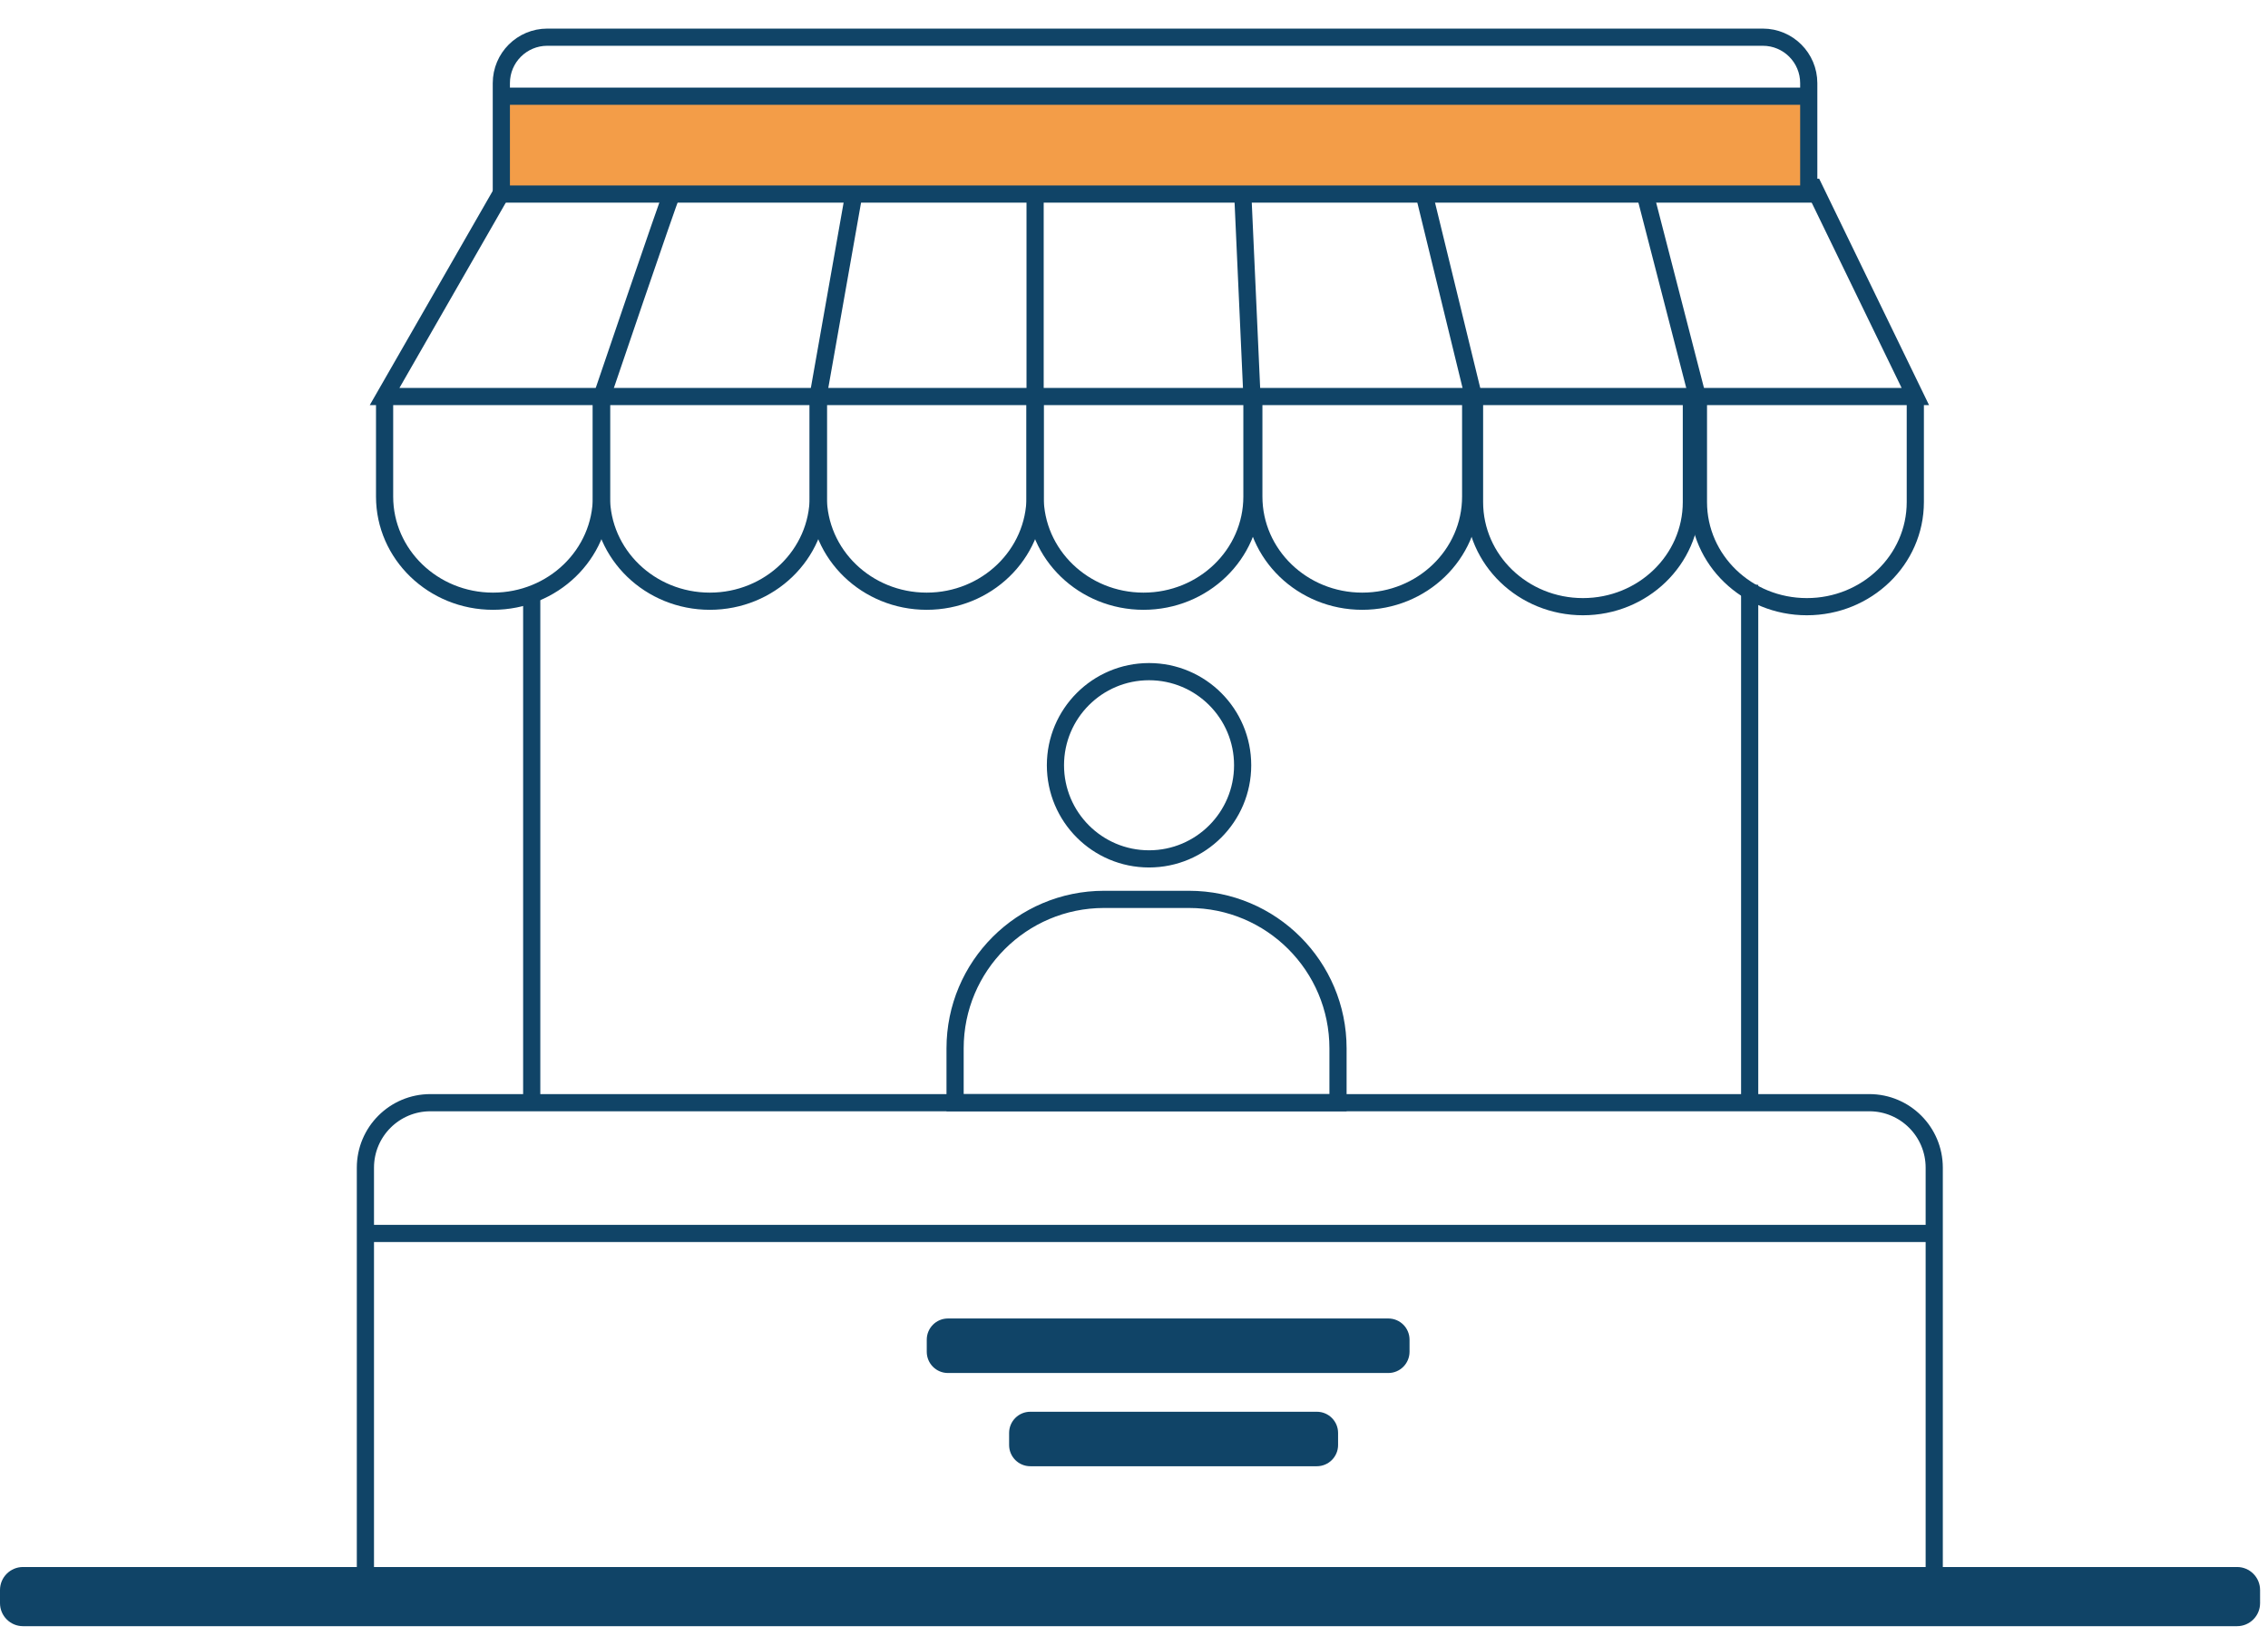 <svg width="61" height="44" viewBox="0 0 61 44" fill="none" xmlns="http://www.w3.org/2000/svg">
<path d="M60.168 43.729H0.619C0.277 43.729 0 43.452 0 43.11V42.757C0 42.415 0.277 42.138 0.619 42.138H60.168C60.51 42.138 60.787 42.415 60.787 42.757V43.11C60.787 43.452 60.51 43.729 60.168 43.729Z" fill="#104467"/>
<path d="M52.025 42.651H9.828V31.4C9.828 30.434 10.611 29.652 11.576 29.652H50.276C51.242 29.652 52.023 30.435 52.023 31.4V42.651H52.025Z" stroke="#104467" stroke-width="0.462" stroke-miterlimit="10"/>
<path d="M9.828 33.168H52.025" stroke="#104467" stroke-width="0.462" stroke-miterlimit="10"/>
<path d="M35.987 29.652H25.688V28.192C25.688 25.979 27.482 24.185 29.695 24.185H31.98C34.193 24.185 35.987 25.979 35.987 28.192V29.652Z" stroke="#104467" stroke-width="0.462" stroke-miterlimit="10"/>
<path d="M30.904 23.096C32.295 23.096 33.422 21.969 33.422 20.578C33.422 19.188 32.295 18.061 30.904 18.061C29.514 18.061 28.387 19.188 28.387 20.578C28.387 21.969 29.514 23.096 30.904 23.096Z" stroke="#104467" stroke-width="0.462" stroke-miterlimit="10"/>
<path d="M10.344 10.631V13.353C10.344 14.906 11.649 16.167 13.26 16.167C14.871 16.167 16.176 14.908 16.176 13.353V10.699" stroke="#104467" stroke-width="0.462" stroke-miterlimit="10"/>
<path d="M22.008 10.699V13.353C22.008 14.906 20.703 16.167 19.092 16.167C17.481 16.167 16.176 14.908 16.176 13.353V10.631" stroke="#104467" stroke-width="0.462" stroke-miterlimit="10"/>
<path d="M27.84 10.699V13.353C27.84 14.906 26.535 16.167 24.924 16.167C23.313 16.167 22.008 14.908 22.008 13.353V10.631" stroke="#104467" stroke-width="0.462" stroke-miterlimit="10"/>
<path d="M33.672 10.699V13.353C33.672 14.906 32.367 16.167 30.756 16.167C29.145 16.167 27.84 14.908 27.84 13.353V10.631" stroke="#104467" stroke-width="0.462" stroke-miterlimit="10"/>
<path d="M33.723 10.631V13.353C33.723 14.906 35.028 16.167 36.639 16.167C38.25 16.167 39.555 14.908 39.555 13.353V10.699" stroke="#104467" stroke-width="0.462" stroke-miterlimit="10"/>
<path d="M45.491 10.847V13.501C45.491 15.054 44.186 16.314 42.575 16.314C40.964 16.314 39.659 15.055 39.659 13.501V10.778L38.258 5.037" stroke="#104467" stroke-width="0.462" stroke-miterlimit="10"/>
<path d="M51.514 10.847V13.501C51.514 15.054 50.209 16.314 48.597 16.314C46.986 16.314 45.681 15.055 45.681 13.501V10.778L44.199 5.037" stroke="#104467" stroke-width="0.462" stroke-miterlimit="10"/>
<path d="M51.515 10.663H10.344L13.574 5.037H48.784L51.515 10.663Z" stroke="#104467" stroke-width="0.462" stroke-miterlimit="10"/>
<path d="M14.301 29.653V15.982" stroke="#104467" stroke-width="0.462" stroke-miterlimit="10"/>
<path d="M47.059 29.652V15.726" stroke="#104467" stroke-width="0.462" stroke-miterlimit="10"/>
<path d="M16.176 10.699C16.176 10.699 17.975 5.4 18.065 5.219" stroke="#104467" stroke-width="0.462" stroke-miterlimit="10"/>
<path d="M48.648 2.587H13.484V5.037H48.648V2.587Z" fill="#F39D48"/>
<path d="M27.84 10.699V5.037" stroke="#104467" stroke-width="0.462" stroke-miterlimit="10"/>
<path d="M33.674 10.699L33.426 5.219" stroke="#104467" stroke-width="0.462" stroke-miterlimit="10"/>
<path d="M22.008 10.631L22.965 5.219" stroke="#104467" stroke-width="0.462" stroke-miterlimit="10"/>
<path d="M48.648 5.219H13.484V2.236C13.484 1.553 14.038 1 14.72 1H47.413C48.095 1 48.648 1.553 48.648 2.236V5.219Z" stroke="#104467" stroke-width="0.462" stroke-miterlimit="10"/>
<path d="M13.484 2.587H48.648" stroke="#104467" stroke-width="0.462" stroke-miterlimit="10"/>
<path d="M37.34 36.921H25.496C25.181 36.921 24.926 36.666 24.926 36.35V36.026C24.926 35.71 25.181 35.455 25.496 35.455H37.34C37.656 35.455 37.911 35.71 37.911 36.026V36.35C37.91 36.666 37.655 36.921 37.34 36.921Z" fill="#104467"/>
<path d="M35.418 39.428H27.711C27.396 39.428 27.141 39.173 27.141 38.858V38.533C27.141 38.218 27.396 37.963 27.711 37.963H35.418C35.733 37.963 35.989 38.218 35.989 38.533V38.858C35.989 39.173 35.732 39.428 35.418 39.428Z" fill="#104467"/>
</svg>
